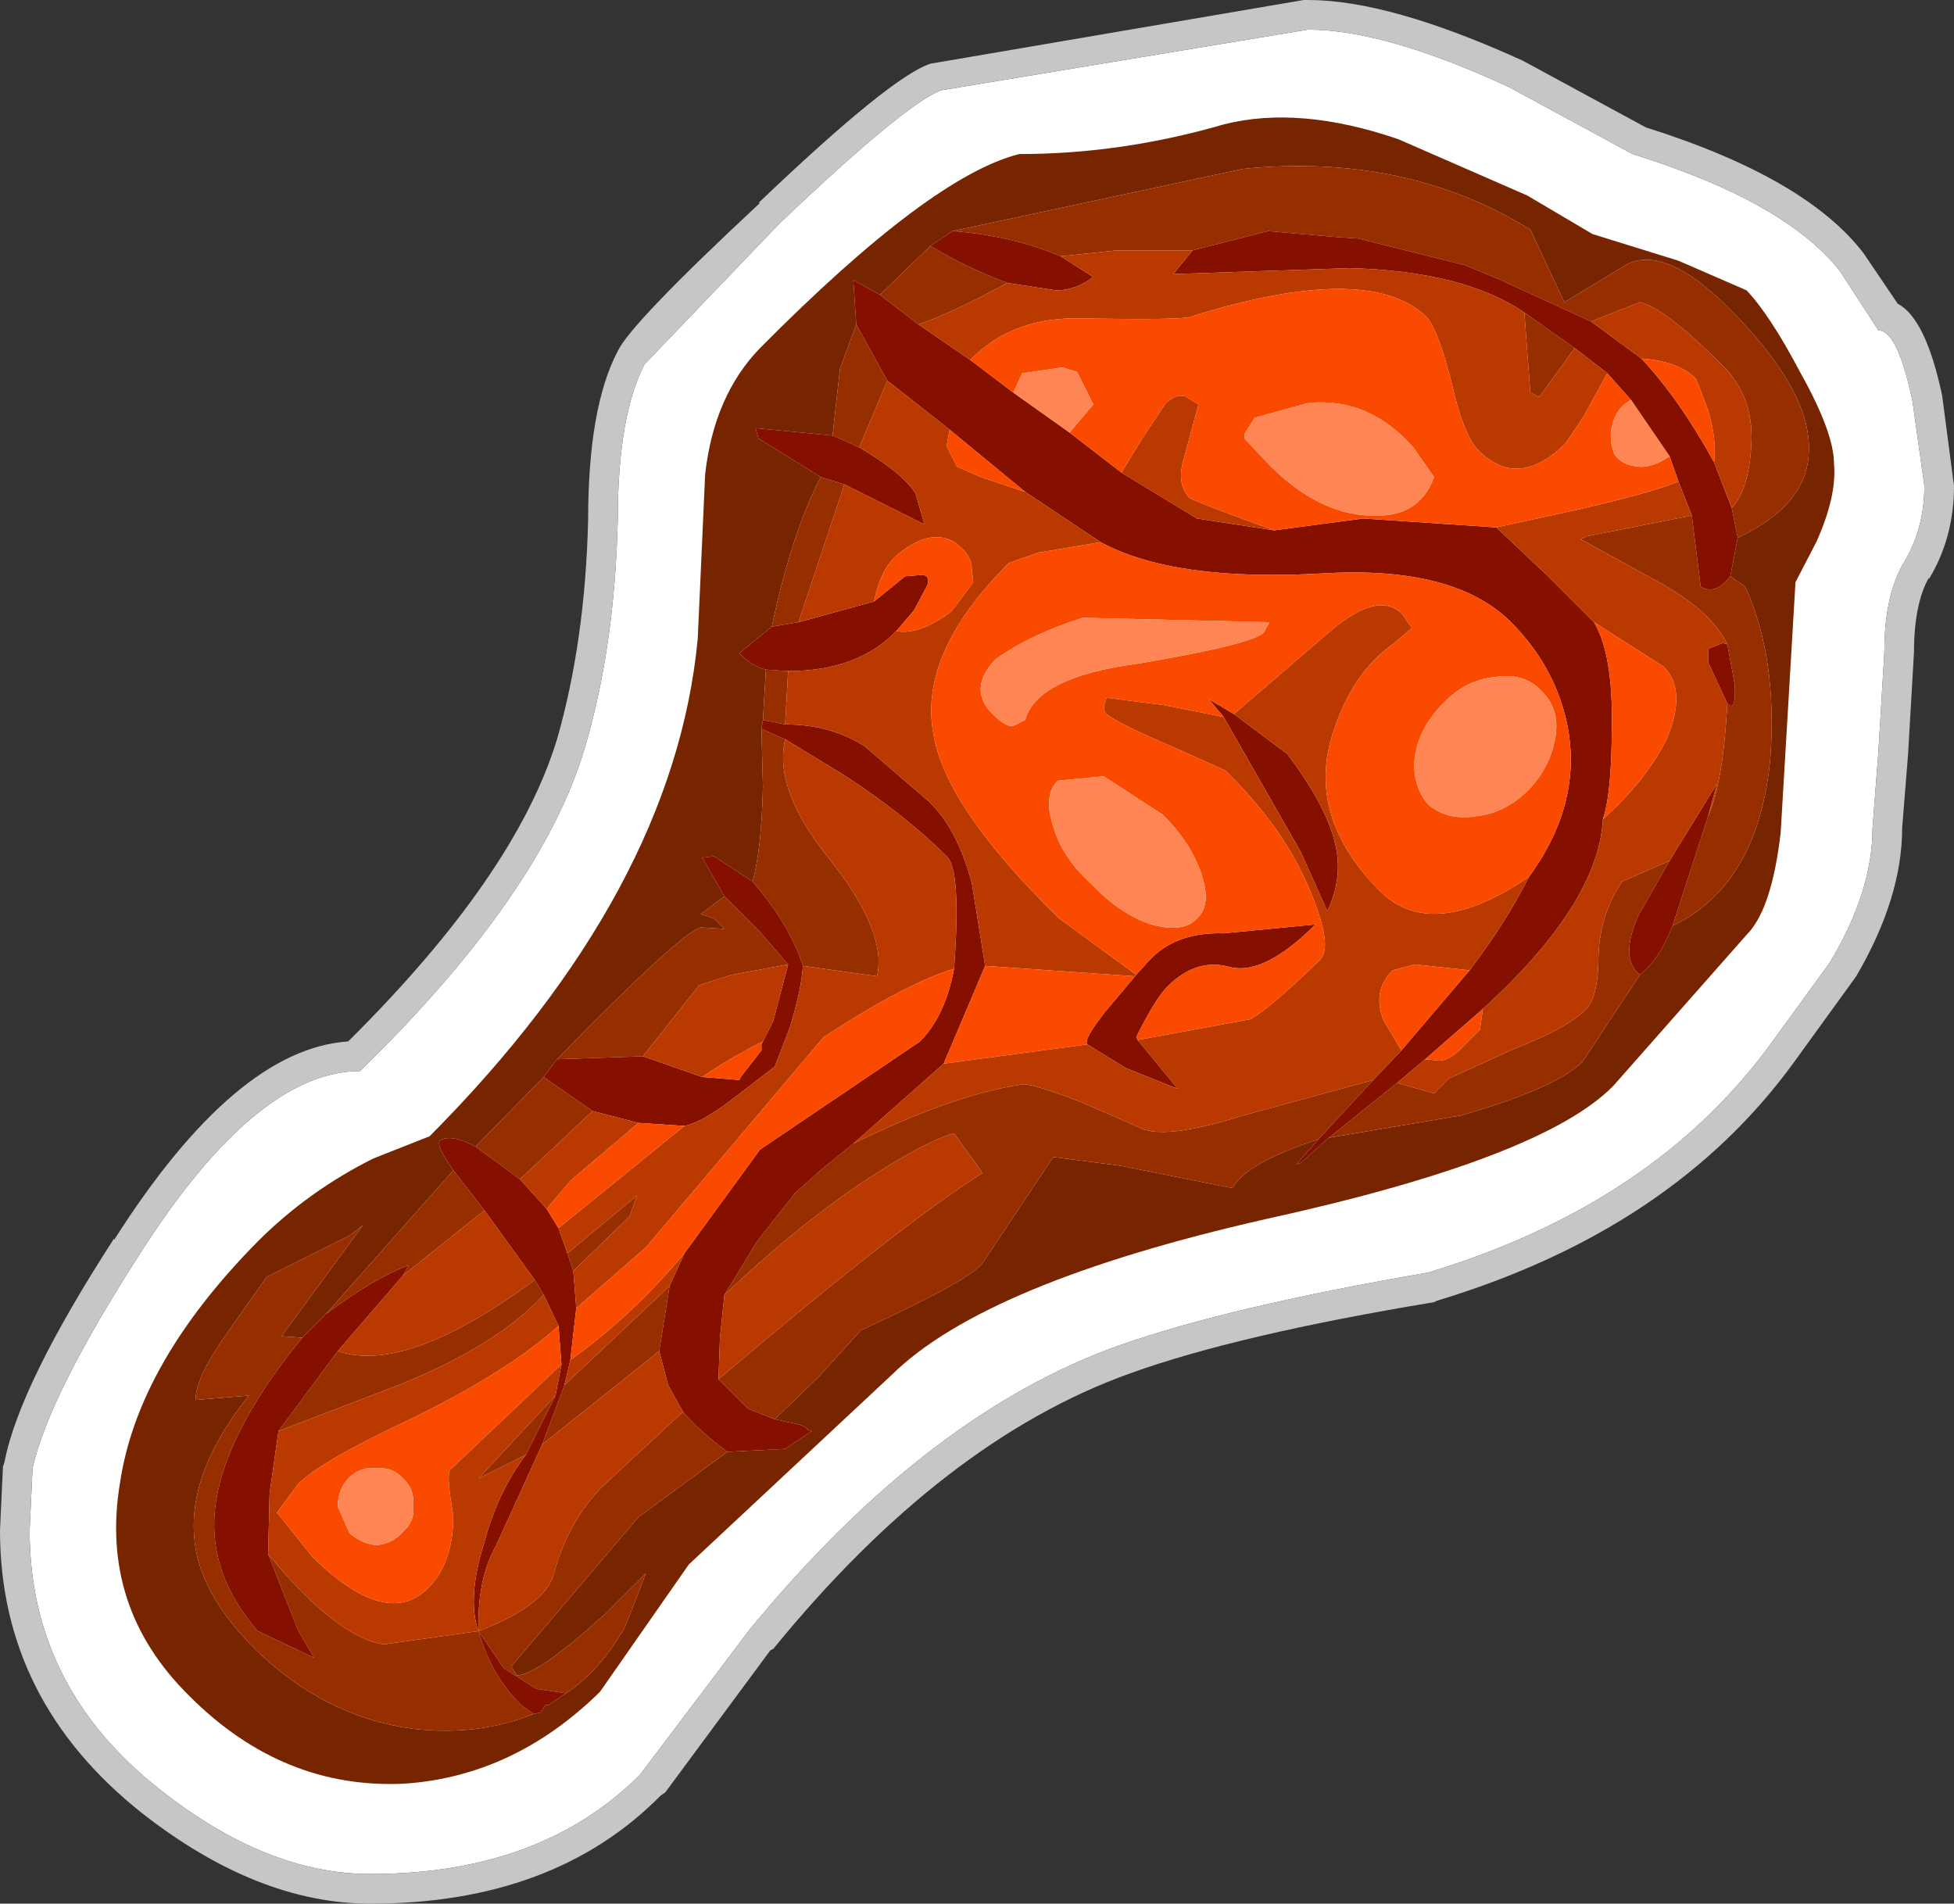 <?xml version="1.0" encoding="UTF-8" standalone="no"?>
<svg xmlns:ffdec="https://www.free-decompiler.com/flash" xmlns:xlink="http://www.w3.org/1999/xlink" ffdec:objectType="shape" height="64.25px" width="65.95px" xmlns="http://www.w3.org/2000/svg">
  <rect width="100%" height="100%" fill="#333333" stroke="none"/>
  <g transform="matrix(1.0, 0.0, 0.0, 1.0, 32.95, 32.05)">
    <path d="M11.2 -31.05 Q13.8 -31.05 18.0 -29.1 L22.15 -26.85 Q27.3 -25.25 29.15 -22.9 L30.45 -20.9 Q31.1 -20.9 31.6 -18.5 L32.0 -15.65 Q32.0 -14.2 31.3 -13.05 30.65 -11.95 30.65 -10.05 L30.45 -6.7 30.25 -4.1 Q30.25 -1.95 28.8 0.45 L26.8 3.2 Q22.85 8.6 15.25 10.9 8.55 12.05 4.85 13.35 -1.65 15.65 -7.65 22.95 L-11.35 27.85 Q-14.7 31.2 -20.45 31.2 -23.95 31.2 -27.55 28.35 -31.95 24.9 -31.95 19.6 L-31.85 17.5 Q-31.3 15.05 -28.25 10.3 -24.3 4.1 -20.8 4.1 -14.65 -1.9 -13.2 -6.85 -12.2 -10.25 -12.1 -14.5 -12.1 -18.0 -11.2 -19.75 L-6.65 -24.5 Q-2.45 -28.5 -1.2 -29.0 L11.2 -31.05" fill="#ffffff" fill-rule="evenodd" stroke="none"/>
    <path d="M11.05 -32.05 L11.2 -32.05 Q13.95 -32.05 18.45 -30.0 L22.6 -27.75 Q28.0 -26.05 29.95 -23.5 L31.1 -21.8 Q32.05 -21.3 32.6 -18.7 L33.0 -15.65 Q33.0 -13.9 32.15 -12.5 L32.15 -12.55 Q31.65 -11.65 31.65 -10.05 L31.45 -6.6 31.25 -4.1 Q31.25 -1.75 29.7 0.9 L27.6 3.8 Q23.5 9.45 15.55 11.85 L15.45 11.9 Q8.8 13.0 5.2 14.3 -1.1 16.55 -6.85 23.6 L-6.95 23.65 -10.5 28.45 -10.65 28.55 Q-14.25 32.2 -20.45 32.2 -24.25 32.2 -28.15 29.15 -32.95 25.35 -32.95 19.6 L-32.85 17.45 -32.8 17.3 Q-32.3 14.7 -29.1 9.75 L-29.1 9.8 Q-25.0 3.35 -21.2 3.1 -15.55 -2.5 -14.15 -7.1 -13.2 -10.4 -13.1 -14.5 -13.1 -18.3 -12.1 -20.2 -11.65 -21.15 -7.3 -25.2 L-7.35 -25.2 Q-2.9 -29.45 -1.55 -29.9 L11.05 -32.05 M11.2 -31.05 L-1.2 -29.0 Q-2.45 -28.5 -6.65 -24.5 L-11.2 -19.75 Q-12.1 -18.0 -12.1 -14.5 -12.2 -10.25 -13.2 -6.85 -14.65 -1.9 -20.8 4.1 -24.3 4.1 -28.25 10.3 -31.3 15.05 -31.85 17.5 L-31.95 19.6 Q-31.95 24.9 -27.55 28.35 -23.95 31.2 -20.45 31.2 -14.7 31.2 -11.35 27.85 L-7.65 22.95 Q-1.65 15.65 4.85 13.35 8.55 12.05 15.25 10.9 22.85 8.6 26.8 3.2 L28.8 0.45 Q30.25 -1.95 30.25 -4.1 L30.45 -6.7 30.65 -10.05 Q30.65 -11.95 31.3 -13.05 32.0 -14.2 32.0 -15.65 L31.6 -18.5 Q31.1 -20.9 30.45 -20.9 L29.15 -22.9 Q27.3 -25.25 22.15 -26.85 L18.0 -29.1 Q13.8 -31.05 11.2 -31.05" fill="#c6c6c6" fill-rule="evenodd" stroke="none"/>
    <path d="M26.0 -22.25 Q26.8 -21.4 27.8 -19.5 28.95 -17.45 28.95 -16.4 29.05 -15.3 28.35 -13.75 L27.65 -12.4 27.15 -3.95 Q26.85 -1.35 26.0 -0.5 L21.5 4.6 Q19.1 7.05 9.75 9.1 0.3 11.25 -2.85 14.35 L-9.7 20.75 -11.2 22.9 -12.7 25.05 Q-15.6 27.9 -19.3 28.15 -23.4 28.35 -26.55 25.2 -29.6 22.2 -28.9 18.0 -28.3 13.95 -24.25 9.85 -22.55 8.15 -20.35 7.05 L-18.45 6.3 Q-10.2 -2.0 -9.4 -10.5 L-9.15 -16.05 Q-8.85 -18.7 -7.3 -20.3 -1.55 -26.1 1.45 -26.85 4.9 -26.85 8.35 -27.85 10.9 -28.5 14.25 -27.35 L18.6 -25.45 20.8 -24.15 23.7 -23.25 26.0 -22.25 M25.7 -13.9 Q28.05 -15.0 28.1 -16.8 28.2 -18.85 25.4 -21.65 23.3 -23.75 22.0 -23.15 L19.85 -21.85 18.7 -24.3 Q14.5 -26.9 9.0 -26.35 L-0.8 -24.25 -1.55 -23.75 -3.25 -22.1 -4.15 -22.6 -4.05 -21.1 -4.6 -19.6 -4.85 -17.35 -7.45 -17.6 -7.35 -17.25 -5.25 -15.95 Q-6.25 -14.0 -6.9 -10.9 L-8.0 -10.0 Q-7.55 -9.55 -7.1 -9.45 L-7.2 -7.75 -7.25 -7.45 -7.2 -5.5 Q-7.25 -3.35 -7.55 -2.3 L-8.85 -3.15 -9.25 -3.1 -8.5 -1.8 -9.3 -1.2 -8.85 -1.05 -8.5 -0.7 -9.3 -0.75 Q-10.0 -0.55 -14.15 3.7 L-14.6 4.3 -16.9 6.65 Q-17.75 6.2 -18.1 6.45 -18.25 6.6 -17.65 7.45 L-21.95 12.3 -22.75 13.1 -23.45 13.05 -20.7 9.3 -21.15 9.65 -23.95 11.05 -25.15 12.75 Q-26.35 14.4 -26.35 15.2 L-24.55 15.05 Q-26.55 17.55 -26.4 19.75 -26.3 21.65 -24.35 23.6 -22.0 25.9 -19.0 26.3 -16.8 26.55 -14.95 25.8 L-14.7 25.75 -14.55 25.5 -14.45 25.5 -13.85 25.1 Q-12.7 24.35 -11.85 22.85 L-11.15 21.05 -12.5 22.4 Q-14.75 24.45 -15.5 24.5 L-15.7 24.2 -11.4 19.15 -8.4 16.95 -6.45 16.85 -5.55 16.25 -5.7 16.2 Q-5.75 16.05 -6.35 15.95 L-6.8 15.85 -5.3 14.4 -3.9 12.85 Q-0.3 11.2 0.2 10.6 L1.4 8.8 2.6 7.0 4.9 7.3 8.65 8.05 Q9.1 7.2 11.55 6.4 L10.8 7.25 10.95 7.2 11.9 6.35 16.35 5.6 Q19.5 4.7 20.45 3.8 L22.4 0.85 Q23.05 0.35 23.5 -0.8 26.4 -2.2 26.8 -6.45 27.05 -9.85 25.95 -12.25 L25.45 -12.6 25.7 -13.9" fill="#772400" fill-rule="evenodd" stroke="none"/>
    <path d="M20.2 -20.3 L19.0 -18.65 18.7 -18.8 18.5 -21.5 20.2 -20.3 M7.3 -23.6 L4.75 -23.6 2.85 -23.4 Q1.2 -24.1 -0.8 -24.25 L9.0 -26.35 Q14.5 -26.9 18.7 -24.3 L19.85 -21.85 22.0 -23.15 Q23.3 -23.75 25.4 -21.65 28.2 -18.85 28.1 -16.8 28.05 -15.0 25.7 -13.9 L25.5 -14.9 Q26.05 -15.5 26.15 -16.9 26.3 -18.65 25.15 -19.75 23.25 -21.65 22.4 -21.85 L20.75 -21.2 17.7 -22.6 16.5 -23.1 12.9 -24.0 12.15 -24.05 9.85 -24.25 7.3 -23.6 M1.05 -22.5 Q-0.9 -21.45 -1.95 -21.1 L-3.25 -22.1 -1.55 -23.75 Q-0.3 -23.0 1.05 -22.5 M25.45 -12.6 L25.95 -12.25 Q27.05 -9.85 26.8 -6.45 26.4 -2.2 23.5 -0.8 L24.7 -4.5 Q25.2 -5.6 25.35 -8.3 25.65 -8.0 25.6 -8.95 L25.35 -10.3 Q24.8 -11.45 22.95 -12.45 L20.4 -13.85 20.6 -13.95 24.15 -14.65 24.45 -12.25 Q24.95 -11.95 25.45 -12.6 M22.4 0.85 L20.45 3.8 Q19.5 4.7 16.35 5.6 L11.9 6.35 14.2 4.5 15.45 4.85 15.95 4.35 18.15 3.35 Q19.95 2.65 20.6 2.0 21.0 1.55 21.0 0.2 21.05 -1.2 21.8 -2.3 L23.4 -3.0 22.35 -1.15 Q21.7 0.3 22.4 0.85 M11.55 6.4 Q9.1 7.2 8.65 8.05 L4.9 7.3 2.6 7.0 1.4 8.8 0.2 10.6 Q-0.3 11.2 -3.9 12.85 L-5.3 14.4 -6.8 15.85 -7.7 15.5 -8.7 14.5 Q-2.45 9.2 0.2 7.55 L0.15 7.45 -0.75 6.2 Q-1.65 6.45 -3.45 7.6 -5.8 9.1 -8.5 11.65 L-7.4 9.85 -6.1 8.2 -5.2 7.4 -4.15 6.55 Q-0.8 4.9 1.55 4.55 1.85 4.5 3.55 5.15 L5.5 6.0 Q6.3 6.45 9.0 5.6 L13.4 4.4 11.55 6.4 M-8.4 16.95 L-11.4 19.15 -15.7 24.2 -15.5 24.5 Q-14.75 24.45 -12.5 22.4 L-11.15 21.05 -11.85 22.85 Q-12.7 24.35 -13.85 25.1 L-14.85 24.95 -15.95 24.25 -16.8 23.0 Q-14.55 22.15 -14.25 21.05 -13.8 19.35 -12.65 18.15 L-9.9 15.6 Q-9.35 16.25 -8.4 16.95 M-14.95 25.8 Q-16.8 26.55 -19.0 26.3 -22.0 25.9 -24.35 23.6 -26.3 21.65 -26.4 19.75 -26.55 17.55 -24.55 15.05 L-26.35 15.2 Q-26.35 14.4 -25.15 12.75 L-23.95 11.05 -21.15 9.65 -20.7 9.3 -23.45 13.05 -22.75 13.1 Q-25.45 16.4 -25.7 18.95 -25.9 21.1 -24.25 23.0 L-22.35 23.9 -22.9 22.95 -23.9 20.4 Q-21.6 23.2 -20.0 23.45 L-16.8 23.0 Q-16.35 24.55 -15.35 25.5 L-14.95 25.8 M-21.95 12.3 L-17.65 7.45 -16.6 8.8 -19.35 11.0 -19.15 10.65 Q-20.35 11.1 -21.95 12.3 M-16.9 6.65 L-14.6 4.3 -12.95 5.45 -15.4 7.75 -16.9 6.65 M-14.15 3.7 Q-10.0 -0.55 -9.3 -0.75 L-8.5 -0.7 -8.85 -1.05 -9.3 -1.2 -8.5 -1.8 -7.3 -0.6 -6.35 0.5 -8.25 0.85 -9.35 1.2 -11.25 3.6 -14.15 3.7 M-7.55 -2.3 Q-7.25 -3.35 -7.2 -5.5 L-7.25 -7.45 -6.45 -7.1 Q-6.85 -5.4 -4.95 -3.05 -3.0 -0.6 -3.35 0.9 L-5.85 0.55 Q-6.3 -0.85 -7.55 -2.3 M-7.2 -7.75 L-7.1 -9.45 -6.35 -9.4 -6.45 -7.6 -7.2 -7.75 M-6.9 -10.9 Q-6.25 -14.0 -5.25 -15.95 L-4.45 -15.7 -6.0 -11.05 -6.9 -10.9 M-4.85 -17.35 L-4.6 -19.6 -4.05 -21.1 -3.0 -19.2 -3.95 -16.95 -4.85 -17.35 M-10.35 11.35 L-10.7 13.55 -14.65 16.7 -13.9 14.7 -10.35 11.35 M-13.8 10.25 L-11.45 8.3 -11.7 9.0 -13.6 10.85 -13.8 10.25 M-14.9 11.15 L-14.6 11.65 Q-16.15 13.35 -19.5 14.7 L-23.55 16.25 -21.55 13.55 Q-19.25 14.35 -14.9 11.15 M-14.2 15.05 L-15.2 17.05 -16.8 17.85 -14.2 15.05" fill="#972e00" fill-rule="evenodd" stroke="none"/>
    <path d="M20.2 -20.3 L18.5 -21.5 Q16.45 -22.9 12.6 -23.0 L6.65 -22.8 7.3 -23.6 9.85 -24.25 12.15 -24.05 12.9 -24.0 16.5 -23.1 17.7 -22.6 20.75 -21.2 22.45 -19.95 Q23.75 -18.55 24.9 -16.45 L25.5 -14.9 25.7 -13.9 25.45 -12.6 Q24.95 -11.95 24.45 -12.25 L24.15 -14.65 23.7 -15.8 23.4 -16.65 22.1 -18.55 21.3 -19.45 20.2 -20.3 M2.85 -23.4 L3.95 -22.7 Q3.35 -22.25 2.7 -22.25 L1.05 -22.5 Q-0.3 -23.0 -1.55 -23.75 L-0.8 -24.25 Q1.2 -24.1 2.85 -23.4 M-1.95 -21.1 L-0.2 -19.9 1.25 -18.8 3.15 -17.45 4.9 -16.1 7.45 -14.55 10.05 -14.15 13.05 -14.55 17.55 -14.25 19.25 -12.65 20.85 -11.05 Q21.5 -9.95 21.45 -7.5 21.45 -5.3 21.15 -4.4 21.0 -1.55 17.1 2.0 L15.15 3.7 14.2 4.5 11.9 6.35 10.95 7.2 10.8 7.25 11.55 6.4 13.4 4.4 14.35 3.4 16.65 0.7 Q17.9 -0.95 18.65 -2.45 20.55 -5.05 19.9 -7.8 19.45 -9.65 18.05 -11.05 16.15 -12.95 11.75 -12.7 6.7 -12.4 4.2 -13.75 L1.65 -15.45 -0.9 -17.55 -3.0 -19.2 -4.05 -21.1 -4.15 -22.6 -3.25 -22.1 -1.95 -21.1 M23.5 -0.8 Q23.05 0.35 22.4 0.85 21.7 0.3 22.35 -1.15 L23.4 -3.0 25.0 -5.6 24.7 -4.5 23.5 -0.8 M-6.8 15.85 L-6.35 15.95 Q-5.75 16.05 -5.7 16.2 L-5.55 16.25 -6.45 16.85 -8.4 16.95 Q-9.35 16.25 -9.9 15.6 L-10.4 14.7 -10.7 13.55 -10.35 11.35 -9.85 10.25 -7.3 6.75 -1.9 3.1 Q-1.05 2.25 -0.75 0.65 -0.5 -2.7 -1.0 -3.15 -2.35 -4.5 -4.4 -5.85 L-6.45 -7.1 -7.25 -7.45 -7.2 -7.75 -6.45 -7.6 Q-4.9 -7.6 -3.75 -6.85 L-1.6 -5.0 Q-0.65 -4.1 -0.15 -2.25 L0.3 0.55 -1.1 3.85 -4.15 6.55 -5.2 7.4 -6.1 8.2 -7.4 9.85 -8.5 11.65 -8.65 13.1 -8.7 14.5 -7.7 15.5 -6.8 15.85 M-13.85 25.1 L-14.45 25.5 -14.55 25.5 -14.7 25.75 -14.95 25.8 -15.35 25.5 Q-16.35 24.55 -16.8 23.0 -17.2 21.9 -16.6 20.0 -16.15 18.3 -15.2 17.05 L-14.2 15.05 -14.0 14.0 -14.1 12.7 -14.6 11.65 -14.9 11.15 -16.6 8.8 -17.65 7.45 Q-18.25 6.6 -18.1 6.45 -17.75 6.2 -16.9 6.65 L-15.4 7.75 -14.5 8.75 -14.1 9.4 -13.8 10.25 -13.6 10.85 -13.5 12.1 -13.7 13.85 -13.9 14.7 -14.65 16.7 -16.2 20.1 Q-16.85 21.25 -16.8 23.0 L-15.95 24.25 -14.85 24.95 -13.85 25.1 M-22.75 13.1 L-21.95 12.3 Q-20.35 11.1 -19.15 10.65 L-19.35 11.0 -21.55 13.55 -23.55 16.25 -23.85 18.35 -23.9 20.4 -22.9 22.95 -22.35 23.9 -24.25 23.0 Q-25.9 21.1 -25.7 18.95 -25.45 16.4 -22.75 13.1 M-14.6 4.3 L-14.15 3.7 -11.25 3.6 -9.25 4.3 -8.0 4.4 -7.95 4.3 -7.25 3.4 -7.25 3.2 -7.2 3.1 -6.85 2.4 -6.35 0.5 -7.3 -0.6 -8.5 -1.8 -9.25 -3.1 -8.85 -3.15 -7.55 -2.3 Q-6.3 -0.85 -5.85 0.55 -5.9 1.35 -6.3 2.65 L-6.8 3.95 -8.3 5.1 Q-9.3 5.85 -9.85 5.95 L-11.4 5.85 -12.95 5.45 -14.6 4.3 M-7.1 -9.45 Q-7.55 -9.55 -8.0 -10.0 L-6.9 -10.9 -6.0 -11.05 -3.45 -11.75 -2.4 -12.6 -1.8 -12.65 Q-1.55 -12.6 -1.65 -12.3 L-2.1 -11.45 -2.7 -10.75 Q-4.0 -9.4 -6.35 -9.4 L-7.1 -9.45 M-5.25 -15.95 L-7.35 -17.25 -7.45 -17.6 -4.85 -17.35 -3.95 -16.95 Q-2.5 -16.1 -2.05 -15.4 L-1.75 -14.35 -4.45 -15.7 -5.25 -15.95 M5.45 3.05 L6.8 4.7 5.05 4.0 3.75 3.2 Q3.6 3.05 4.35 2.1 L5.4 0.85 5.85 0.35 Q6.75 -0.6 8.35 -0.55 L11.45 -0.85 Q9.75 0.85 8.6 0.6 7.45 0.25 6.45 1.25 6.05 1.65 5.4 2.95 L5.45 3.05 M8.7 -7.95 L10.5 -6.6 Q11.9 -4.75 12.15 -3.4 12.35 -2.35 11.85 -1.3 L10.95 -3.3 8.35 -7.85 7.85 -8.45 8.7 -7.95 M25.35 -10.3 L25.6 -8.95 Q25.65 -8.0 25.35 -8.3 L24.7 -9.7 24.7 -10.15 25.2 -10.35 25.35 -10.3" fill="#851000" fill-rule="evenodd" stroke="none"/>
    <path d="M18.5 -21.5 L18.7 -18.8 19.0 -18.65 20.2 -20.3 21.3 -19.45 20.5 -18.0 19.9 -17.1 Q18.3 -15.5 16.95 -16.85 16.45 -17.35 16.05 -19.1 15.6 -20.9 15.2 -21.35 13.25 -23.25 7.2 -21.35 6.9 -21.25 3.65 -21.3 1.25 -21.4 -0.2 -19.9 L-1.95 -21.1 Q-0.9 -21.45 1.05 -22.5 L2.7 -22.25 Q3.35 -22.25 3.95 -22.7 L2.85 -23.4 4.75 -23.6 7.3 -23.6 6.65 -22.8 12.6 -23.0 Q16.45 -22.9 18.5 -21.5 M20.85 -11.05 L19.25 -12.65 17.55 -14.25 20.3 -14.85 Q22.9 -15.45 23.7 -15.8 L24.15 -14.65 20.6 -13.95 20.4 -13.85 22.95 -12.45 Q24.8 -11.45 25.35 -10.3 L25.2 -10.35 24.7 -10.15 24.7 -9.7 25.35 -8.3 Q25.2 -5.6 24.7 -4.5 L25.0 -5.6 23.4 -3.0 21.8 -2.3 Q21.05 -1.2 21.0 0.2 21.0 1.55 20.6 2.0 19.95 2.65 18.15 3.35 L15.95 4.35 15.45 4.85 14.2 4.5 15.15 3.7 15.65 3.75 Q16.05 3.7 16.45 3.25 L17.0 2.7 17.1 2.0 Q21.0 -1.55 21.15 -4.4 22.6 -5.7 23.3 -7.1 24.0 -8.75 23.2 -9.55 L20.85 -11.05 M10.05 -14.15 L7.45 -14.55 4.9 -16.1 5.6 -17.25 6.4 -18.45 Q6.8 -18.8 7.1 -18.65 L7.5 -18.4 7.0 -16.55 Q6.75 -15.7 7.2 -15.25 7.3 -15.15 10.05 -14.15 M-0.9 -17.55 L-1.0 -17.0 -0.65 -16.3 0.15 -15.95 1.65 -15.45 4.2 -13.75 2.1 -13.4 1.1 -13.05 Q-1.95 -10.0 -1.45 -7.3 -1.05 -4.8 2.8 -1.05 L5.4 0.85 5.35 0.9 0.3 0.55 -0.15 -2.25 Q-0.65 -4.1 -1.6 -5.0 L-3.75 -6.85 Q-4.9 -7.6 -6.45 -7.6 L-6.35 -9.4 Q-4.0 -9.4 -2.7 -10.75 -1.95 -10.6 -0.85 -11.4 L-0.1 -12.4 -0.15 -12.85 Q-0.15 -13.25 -0.55 -13.6 -0.95 -14.0 -1.6 -13.9 -2.2 -13.75 -2.75 -13.25 -3.25 -12.75 -3.45 -11.75 L-6.0 -11.05 -4.45 -15.7 -1.75 -14.35 -2.05 -15.4 Q-2.5 -16.1 -3.95 -16.95 L-3.0 -19.2 -0.9 -17.55 M5.45 3.05 L9.25 2.35 Q9.9 2.0 11.6 0.35 12.05 -0.1 11.3 -1.9 10.45 -4.05 8.4 -6.05 L6.5 -6.9 Q4.75 -7.65 4.4 -7.95 4.25 -8.1 4.35 -8.35 L4.4 -8.5 6.35 -8.25 8.35 -7.85 10.95 -3.3 11.85 -1.3 Q12.35 -2.35 12.15 -3.4 11.9 -4.75 10.5 -6.6 L8.7 -7.95 11.95 -10.75 Q13.6 -12.15 14.4 -11.3 L14.7 -10.85 14.05 -10.3 Q12.7 -9.35 12.05 -7.35 11.1 -4.5 13.65 -1.95 15.4 -0.25 18.65 -2.45 17.9 -0.95 16.65 0.7 L14.8 0.5 14.05 0.7 Q13.35 1.4 13.75 2.4 L14.35 3.4 13.4 4.4 9.0 5.6 Q6.3 6.45 5.5 6.0 L3.55 5.15 Q1.85 4.5 1.55 4.55 -0.8 4.9 -4.15 6.55 L-1.1 3.85 3.75 3.2 5.05 4.0 6.8 4.7 5.45 3.05 M24.9 -16.45 Q25.0 -17.2 24.7 -18.2 L24.3 -19.25 Q23.75 -19.85 22.45 -19.95 L20.75 -21.2 22.4 -21.85 Q23.25 -21.65 25.15 -19.75 26.3 -18.65 26.15 -16.9 26.05 -15.5 25.5 -14.9 L24.9 -16.45 M-8.5 11.65 Q-5.8 9.1 -3.45 7.6 -1.65 6.45 -0.75 6.2 L0.15 7.45 0.2 7.55 Q-2.45 9.2 -8.7 14.5 L-8.65 13.1 -8.5 11.65 M-6.35 0.5 L-6.85 2.4 -7.2 3.1 Q-8.3 3.65 -9.25 4.3 L-11.25 3.6 -9.35 1.2 -8.25 0.85 -6.35 0.5 M-6.45 -7.1 L-4.4 -5.85 Q-2.35 -4.5 -1.0 -3.15 -0.5 -2.7 -0.75 0.65 -2.3 1.1 -5.15 2.95 L-11.15 10.05 -13.5 12.1 -13.6 10.85 -11.7 9.0 -11.45 8.3 -13.8 10.25 -14.1 9.4 -9.85 5.95 Q-9.3 5.85 -8.3 5.1 L-6.8 3.95 -6.3 2.65 Q-5.9 1.35 -5.85 0.55 L-3.35 0.9 Q-3.0 -0.6 -4.95 -3.05 -6.85 -5.4 -6.45 -7.1 M-9.85 10.25 L-10.35 11.35 -13.9 14.7 -13.7 13.85 Q-11.65 12.4 -9.85 10.25 M-10.7 13.55 L-10.4 14.7 -9.9 15.6 -12.65 18.15 Q-13.8 19.35 -14.25 21.05 -14.55 22.15 -16.8 23.0 -16.85 21.25 -16.2 20.1 L-14.65 16.7 -10.7 13.55 M-12.95 5.45 L-11.4 5.85 -13.7 7.8 -14.5 8.75 -15.4 7.75 -12.95 5.45 M-16.6 8.8 L-14.9 11.15 Q-19.25 14.35 -21.55 13.55 L-19.35 11.0 -16.6 8.8 M-14.6 11.65 L-14.1 12.7 Q-15.75 14.2 -19.0 15.8 -22.2 17.3 -22.9 18.05 L-23.6 19.0 -22.4 20.5 Q-19.9 22.95 -18.5 21.55 -17.65 20.7 -17.65 19.1 -17.9 17.7 -17.75 17.55 L-14.0 14.0 -14.2 15.05 -16.8 17.85 -15.2 17.05 Q-16.15 18.3 -16.6 20.0 -17.2 21.9 -16.8 23.0 L-20.0 23.45 Q-21.6 23.2 -23.9 20.4 L-23.85 18.35 -23.55 16.25 -19.5 14.7 Q-16.15 13.35 -14.6 11.65" fill="#ba3900" fill-rule="evenodd" stroke="none"/>
    <path d="M-0.2 -19.9 Q1.25 -21.4 3.65 -21.3 6.9 -21.25 7.2 -21.35 13.25 -23.25 15.2 -21.35 15.6 -20.9 16.05 -19.1 16.45 -17.35 16.95 -16.85 18.3 -15.5 19.9 -17.1 L20.5 -18.0 21.3 -19.45 22.1 -18.55 Q21.6 -18.3 21.45 -17.65 21.35 -17.15 21.55 -16.7 21.8 -16.35 22.35 -16.3 22.8 -16.25 23.4 -16.65 L23.7 -15.8 Q22.9 -15.45 20.3 -14.85 L17.55 -14.25 13.05 -14.55 10.05 -14.15 Q7.3 -15.15 7.2 -15.25 6.75 -15.7 7.0 -16.55 L7.5 -18.4 7.1 -18.65 Q6.8 -18.8 6.4 -18.45 L5.6 -17.25 4.9 -16.1 3.15 -17.45 3.95 -18.4 3.4 -19.5 2.9 -19.65 1.55 -19.45 1.25 -18.8 -0.2 -19.9 M9.9 -16.35 Q11.55 -14.7 13.3 -14.65 14.95 -14.55 15.45 -15.95 L14.75 -16.95 Q13.25 -18.65 11.2 -18.45 L9.4 -17.95 9.05 -17.4 9.05 -17.25 9.9 -16.35 M1.65 -15.45 L0.15 -15.95 -0.65 -16.3 -1.0 -17.0 -0.9 -17.55 1.65 -15.45 M-3.45 -11.75 Q-3.25 -12.75 -2.75 -13.25 -2.2 -13.75 -1.6 -13.9 -0.95 -14.0 -0.55 -13.6 -0.15 -13.25 -0.15 -12.85 L-0.1 -12.4 -0.85 -11.4 Q-1.95 -10.6 -2.7 -10.75 L-2.1 -11.45 -1.65 -12.3 Q-1.55 -12.6 -1.8 -12.65 L-2.4 -12.6 -3.45 -11.75 M0.3 0.55 L5.35 0.9 5.4 0.85 2.8 -1.05 Q-1.05 -4.8 -1.45 -7.3 -1.95 -10.0 1.1 -13.05 L2.1 -13.4 4.2 -13.75 Q6.7 -12.4 11.75 -12.7 16.15 -12.95 18.05 -11.05 19.45 -9.65 19.9 -7.8 20.55 -5.05 18.65 -2.45 15.4 -0.25 13.65 -1.95 11.1 -4.5 12.05 -7.35 12.7 -9.35 14.05 -10.3 L14.7 -10.85 14.4 -11.3 Q13.6 -12.15 11.95 -10.75 L8.7 -7.95 7.85 -8.45 8.35 -7.85 6.35 -8.25 4.4 -8.5 4.35 -8.35 Q4.25 -8.1 4.4 -7.95 4.75 -7.65 6.5 -6.9 L8.4 -6.05 Q10.45 -4.05 11.3 -1.9 12.05 -0.1 11.6 0.35 9.9 2.0 9.25 2.35 L5.45 3.05 5.4 2.95 Q6.05 1.65 6.45 1.25 7.45 0.25 8.6 0.6 9.75 0.85 11.45 -0.85 L8.35 -0.55 Q6.75 -0.6 5.85 0.35 L5.4 0.85 4.35 2.1 Q3.6 3.05 3.75 3.2 L-1.1 3.85 0.3 0.55 M9.9 -11.05 L3.6 -11.2 Q1.85 -10.65 0.65 -9.8 -0.3 -8.8 0.55 -7.95 1.0 -7.5 1.25 -7.55 L1.65 -7.75 Q2.05 -9.2 5.45 -9.65 9.3 -10.3 9.7 -10.7 L9.9 -11.05 M14.35 3.4 L13.75 2.4 Q13.35 1.4 14.05 0.7 L14.8 0.5 16.65 0.7 14.35 3.4 M18.65 -5.4 Q19.4 -6.2 19.55 -7.2 19.7 -8.15 19.05 -8.75 18.5 -9.35 17.5 -9.2 16.5 -9.1 15.75 -8.3 14.95 -7.5 14.8 -6.5 14.7 -5.55 15.25 -4.9 15.9 -4.35 16.85 -4.5 17.85 -4.6 18.65 -5.4 M7.45 -1.05 Q7.95 -1.5 7.6 -2.55 7.25 -3.6 6.3 -4.55 L4.3 -5.85 2.75 -5.7 Q2.25 -5.2 2.6 -4.15 2.9 -3.1 3.9 -2.2 4.85 -1.2 5.9 -0.85 7.0 -0.55 7.45 -1.05 M22.45 -19.95 Q23.75 -19.85 24.3 -19.25 L24.7 -18.2 Q25.0 -17.2 24.9 -16.45 23.75 -18.55 22.45 -19.95 M20.85 -11.05 L23.2 -9.55 Q24.0 -8.75 23.3 -7.1 22.6 -5.7 21.15 -4.4 21.45 -5.3 21.45 -7.5 21.5 -9.95 20.85 -11.05 M17.1 2.0 L17.0 2.7 16.45 3.25 Q16.05 3.7 15.65 3.75 L15.15 3.7 17.1 2.0 M-7.2 3.1 L-7.25 3.2 -7.25 3.4 -7.95 4.3 -8.0 4.4 -9.25 4.3 Q-8.3 3.65 -7.2 3.1 M-0.75 0.65 Q-1.05 2.25 -1.9 3.1 L-7.3 6.75 -9.85 10.25 Q-11.65 12.4 -13.7 13.85 L-13.5 12.1 -11.15 10.05 -5.15 2.95 Q-2.3 1.1 -0.75 0.65 M-14.5 8.75 L-13.7 7.8 -11.4 5.85 -9.85 5.95 -14.1 9.4 -14.5 8.75 M-14.1 12.7 L-14.0 14.0 -17.75 17.55 Q-17.9 17.7 -17.65 19.1 -17.65 20.7 -18.5 21.55 -19.9 22.95 -22.4 20.5 L-23.6 19.0 -22.9 18.05 Q-22.2 17.3 -19.0 15.8 -15.75 14.2 -14.1 12.7 M-19.35 19.65 Q-18.95 19.3 -19.0 18.8 -18.95 18.2 -19.35 17.85 -19.7 17.45 -20.3 17.5 -20.75 17.45 -21.15 17.8 -21.55 18.2 -21.55 18.8 L-21.15 19.7 Q-20.75 20.05 -20.25 20.1 -19.7 20.05 -19.35 19.65" fill="#f94a00" fill-rule="evenodd" stroke="none"/>
    <path d="M9.9 -16.35 L9.05 -17.25 9.05 -17.4 9.4 -17.95 11.2 -18.45 Q13.25 -18.65 14.75 -16.95 L15.45 -15.95 Q14.95 -14.55 13.3 -14.65 11.55 -14.7 9.9 -16.35 M3.15 -17.45 L1.25 -18.8 1.55 -19.45 2.9 -19.65 3.4 -19.5 3.95 -18.4 3.15 -17.45 M9.9 -11.05 L9.7 -10.7 Q9.3 -10.3 5.45 -9.65 2.05 -9.2 1.65 -7.75 L1.25 -7.55 Q1.0 -7.5 0.55 -7.95 -0.3 -8.8 0.65 -9.8 1.85 -10.65 3.6 -11.2 L9.9 -11.05 M7.45 -1.05 Q7.0 -0.55 5.9 -0.85 4.85 -1.2 3.9 -2.2 2.9 -3.1 2.6 -4.15 2.25 -5.2 2.75 -5.7 L4.3 -5.85 6.3 -4.55 Q7.25 -3.6 7.6 -2.55 7.95 -1.5 7.45 -1.05 M18.65 -5.4 Q17.85 -4.6 16.85 -4.5 15.9 -4.35 15.25 -4.9 14.7 -5.55 14.8 -6.5 14.95 -7.5 15.75 -8.3 16.5 -9.1 17.5 -9.2 18.5 -9.35 19.05 -8.75 19.7 -8.15 19.55 -7.2 19.4 -6.2 18.65 -5.4 M23.4 -16.65 Q22.8 -16.25 22.35 -16.3 21.8 -16.35 21.55 -16.7 21.35 -17.15 21.45 -17.65 21.6 -18.3 22.1 -18.55 L23.4 -16.65 M-19.35 19.65 Q-19.7 20.05 -20.25 20.1 -20.75 20.05 -21.15 19.7 L-21.55 18.8 Q-21.55 18.2 -21.15 17.8 -20.75 17.45 -20.3 17.5 -19.7 17.45 -19.35 17.85 -18.95 18.2 -19.0 18.8 -18.95 19.3 -19.35 19.65" fill="#ff8654" fill-rule="evenodd" stroke="none"/>
  </g>
</svg>
